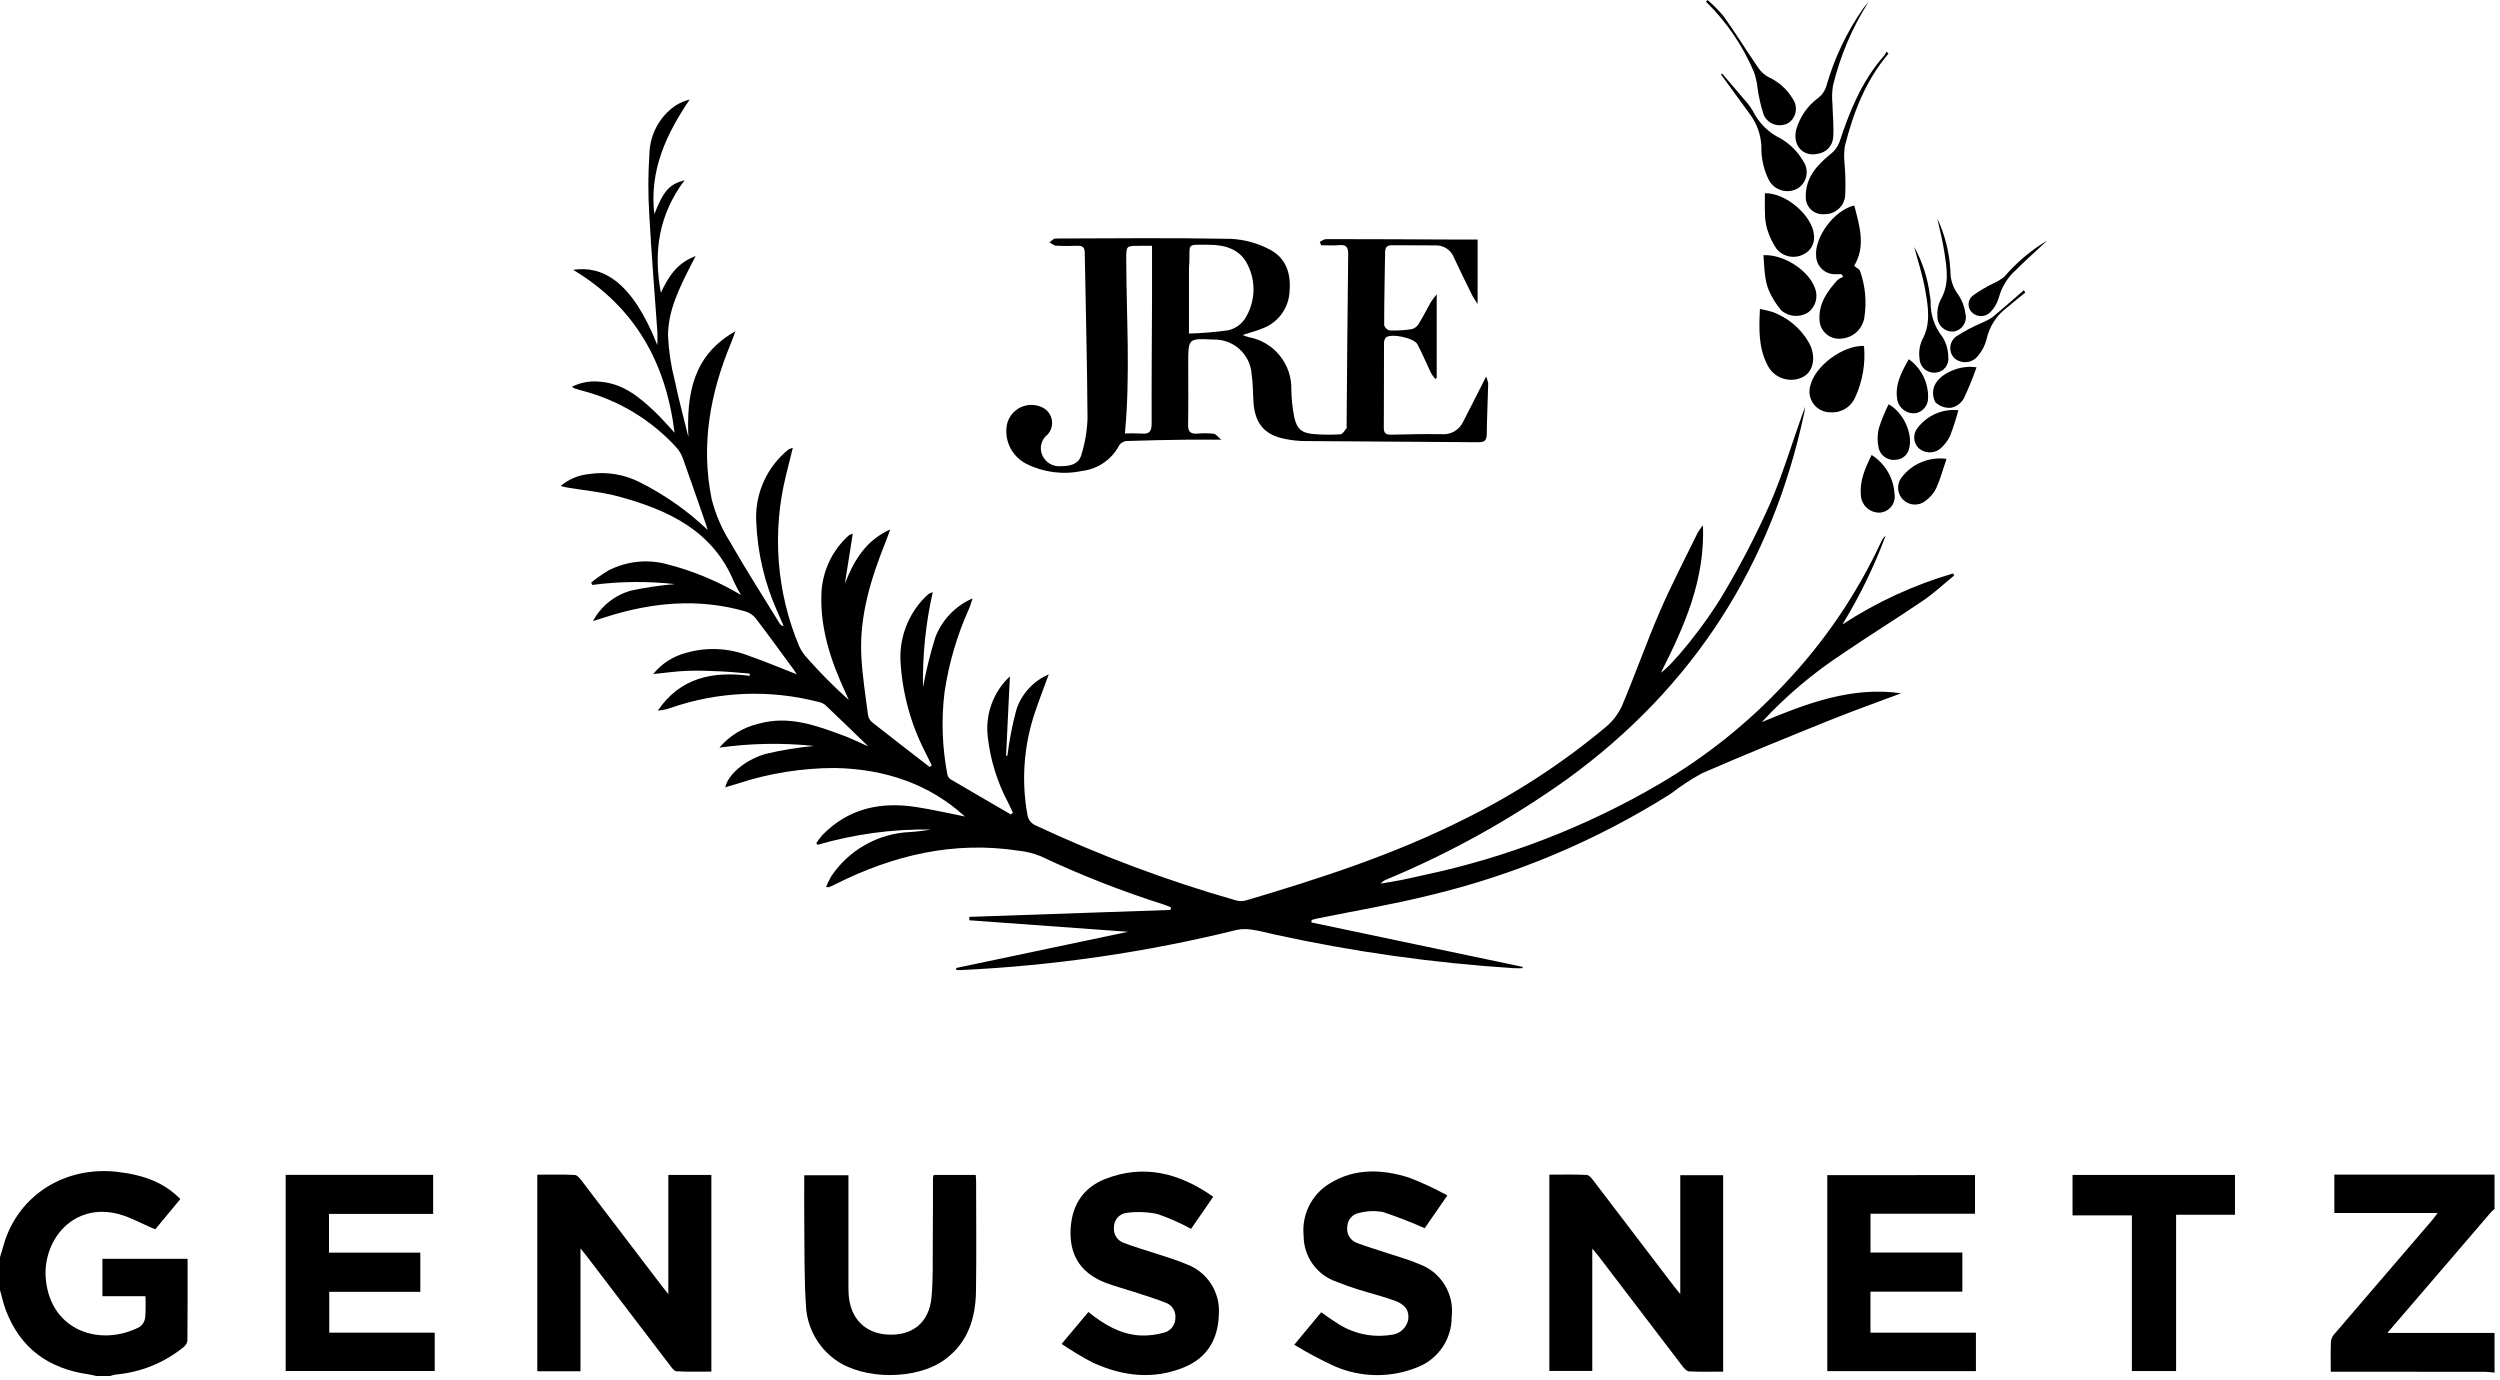 <svg width="366" height="202" viewBox="0 0 366 202" fill="none" xmlns="http://www.w3.org/2000/svg">
<g clip-path="url(#clip0_7_254)">
<path d="M0 184.062C0.2 183.395 0.393 182.727 0.593 182.062C2.724 174.962 9.522 170.67 17.198 171.562C21.32 172.043 24.188 173.272 26.398 175.546L22.73 179.969C20.6 179.102 18.72 177.964 16.696 177.582C10.273 176.368 6.209 181.918 6.708 187.27C7.421 194.91 14.753 197.202 20.433 194.27C20.655 194.114 20.843 193.914 20.984 193.682C21.125 193.45 21.217 193.192 21.254 192.923C21.331 191.873 21.344 190.819 21.292 189.768H14.992V184.284H27.464C27.464 188.314 27.479 192.295 27.437 196.276C27.369 196.669 27.151 197.021 26.828 197.256C24.002 199.535 20.56 200.92 16.943 201.233C16.665 201.281 16.391 201.353 16.125 201.449H14.109C13.709 201.364 13.322 201.249 12.923 201.197C7.123 200.368 2.975 197.397 0.865 191.837C0.498 190.869 0.281 189.845 -0.005 188.847L0 184.062Z" fill="black"/>
<path d="M365.203 200.948C364.703 200.906 364.209 200.83 363.712 200.829C356.745 200.821 349.778 200.819 342.812 200.824H341.225C341.225 199.213 341.179 197.747 341.256 196.287C341.352 195.847 341.576 195.444 341.901 195.132C346.594 189.651 351.294 184.176 356.001 178.709C356.261 178.409 356.491 178.076 356.871 177.582H341.749V171.962H365.203V177.003C365.038 177.124 364.882 177.258 364.737 177.403C361.508 181.16 358.281 184.919 355.058 188.681C353.265 190.77 351.468 192.855 349.499 195.146H365.203V200.948Z" fill="black"/>
<path d="M100.78 63.992C100.504 57.674 101.444 51.992 107.655 48.504C107.436 49.098 107.239 49.704 106.996 50.284C103.945 57.61 102.591 65.184 104.18 73.039C104.733 75.238 105.627 77.337 106.83 79.26C109.156 83.333 111.692 87.287 114.148 91.286C114.212 91.388 114.296 91.474 114.397 91.54C114.497 91.605 114.61 91.648 114.729 91.666C114.388 90.882 114.049 90.096 113.706 89.313C111.922 85.27 110.909 80.928 110.721 76.513C110.6 74.62 110.905 72.724 111.612 70.964C112.319 69.204 113.411 67.624 114.808 66.341C115.022 66.139 115.247 65.95 115.482 65.774C115.67 65.685 115.867 65.615 116.07 65.565C115.706 67.027 115.377 68.333 115.056 69.641C113.013 77.937 113.685 86.67 116.974 94.556C117.305 95.279 117.76 95.938 118.318 96.505C120.182 98.609 122.167 100.602 124.262 102.476C124.083 102.076 123.91 101.666 123.724 101.265C121.624 96.73 120.077 92.037 120.253 86.975C120.352 83.959 121.578 81.09 123.689 78.933C123.891 78.72 124.105 78.52 124.331 78.333C124.494 78.251 124.667 78.189 124.845 78.149L123.686 85.46C124.995 82.07 126.749 79.123 130.327 77.51C130.113 78.094 129.913 78.683 129.682 79.26C127.528 84.626 125.806 90.106 126.095 95.971C126.239 98.895 126.708 101.805 127.08 104.714C127.156 105.123 127.374 105.491 127.696 105.754C130.485 107.954 133.303 110.119 136.112 112.294L136.407 112.041C136.063 111.35 135.707 110.663 135.376 109.967C133.301 105.875 132.095 101.398 131.832 96.817C131.747 95.134 132.005 93.451 132.591 91.871C133.177 90.291 134.079 88.847 135.241 87.627C135.472 87.384 135.716 87.155 135.974 86.94C136.159 86.839 136.353 86.756 136.554 86.693C135.522 91.266 135.042 95.946 135.124 100.633C135.576 98.188 136.169 95.772 136.899 93.395C137.376 92.109 138.108 90.933 139.052 89.938C139.995 88.943 141.131 88.15 142.39 87.606C142.137 88.334 142.027 88.765 141.843 89.163C140.106 93.032 138.909 97.121 138.283 101.316C137.792 105.323 137.929 109.382 138.689 113.347C138.736 113.634 138.893 113.891 139.127 114.063C142.074 115.805 145.038 117.517 147.998 119.237L148.289 118.96C148.05 118.46 147.821 117.96 147.571 117.468C145.992 114.496 144.988 111.253 144.614 107.908C144.413 106.276 144.601 104.62 145.164 103.075C145.726 101.529 146.647 100.14 147.85 99.019C147.658 102.985 147.472 106.819 147.287 110.652L147.481 110.642C147.762 108.371 148.199 106.122 148.792 103.912C149.168 102.759 149.787 101.7 150.606 100.806C151.425 99.912 152.426 99.203 153.541 98.727C152.819 100.703 152.141 102.44 151.549 104.203C149.869 109.112 149.49 114.373 150.449 119.473C150.512 119.736 150.628 119.983 150.79 120.2C150.952 120.417 151.156 120.599 151.39 120.734C160.916 125.209 170.787 128.912 180.907 131.805C181.386 131.947 181.894 131.956 182.378 131.831C193.278 128.604 204.078 125.099 214.278 119.973C221.705 116.321 228.669 111.795 235.022 106.491C236.051 105.649 236.877 104.586 237.439 103.381C239.383 98.796 241.03 94.081 243.005 89.512C244.696 85.598 246.683 81.812 248.55 77.972C248.781 77.594 249.036 77.231 249.314 76.885C249.627 84.965 246.57 91.726 243.156 98.485C244.781 97.42 249.642 91.526 252.391 86.785C254.916 82.534 257.187 78.136 259.191 73.616C261.148 69.066 262.519 64.264 264.271 59.556C264.224 59.875 264.196 60.198 264.128 60.512C259.373 82.712 247.934 100.583 229.549 113.978C221.285 119.891 212.378 124.847 202.997 128.752C202.66 128.87 202.363 129.08 202.138 129.358C203.157 129.183 204.179 129.027 205.192 128.826C206.261 128.614 207.322 128.36 208.386 128.126C220.554 125.559 232.228 121.044 242.958 114.757C249.748 110.787 255.924 105.847 261.288 100.094C267.071 93.995 271.828 86.999 275.374 79.379C275.524 79.009 275.758 78.679 276.059 78.416C274.373 82.945 272.253 87.3 269.729 91.421C274.726 88.151 280.179 85.637 285.911 83.961L286.104 84.24C284.599 85.47 283.173 86.815 281.573 87.906C277.691 90.551 273.684 93.014 269.808 95.668C265.452 98.518 261.463 101.891 257.929 105.713C264.601 102.942 271.111 100.468 278.329 101.496C274.844 102.806 271.329 104.049 267.88 105.441C261.621 107.966 255.368 110.511 249.18 113.202C247.563 114.089 246.019 115.102 244.561 116.231C233.683 123.091 221.748 128.11 209.237 131.086C203.837 132.43 198.322 133.349 192.86 134.465C192.579 134.522 192.304 134.609 192.026 134.682L191.978 135.044L222.891 141.544L222.906 141.744C222.491 141.744 222.074 141.767 221.661 141.744C209.848 140.992 198.109 139.339 186.547 136.8C185.523 136.574 184.509 136.286 183.474 136.138C182.709 135.987 181.922 135.979 181.154 136.115C167.909 139.394 154.375 141.37 140.745 142.015C140.506 142.026 140.265 142.015 140.025 142.015L139.973 141.715L165.149 136.415L141.9 134.729L141.918 134.229L171.368 133.214L171.431 132.849C171.076 132.705 170.731 132.535 170.364 132.42C164.207 130.468 158.188 128.104 152.348 125.346C151.303 124.923 150.204 124.651 149.083 124.538C139.643 123.098 130.837 125.188 122.419 129.393C122.082 129.561 121.743 129.726 121.399 129.878C121.332 129.907 121.237 129.878 120.935 129.856C121.143 129.331 121.388 128.821 121.669 128.331C122.94 126.417 124.645 124.829 126.645 123.697C128.644 122.565 130.882 121.92 133.178 121.814C134.214 121.753 135.245 121.628 136.265 121.437C130.659 121.358 125.072 122.115 119.689 123.684L119.502 123.419C119.784 123.004 120.091 122.606 120.421 122.228C124.252 118.308 128.984 117.339 134.199 118.159C136.711 118.554 139.199 119.129 141.256 119.536C136.111 114.807 129.569 112.566 122.218 112.436C117.389 112.439 112.592 113.208 108.004 114.714C107.413 114.894 106.822 115.071 106.187 115.263C106.502 113.563 108.83 111.357 112.026 110.387C114.382 109.821 116.777 109.428 119.191 109.211C114.575 108.725 109.916 108.807 105.32 109.454C106.807 107.7 108.82 106.473 111.06 105.954C115.423 104.722 119.427 106.176 123.414 107.661C124.609 108.106 125.756 108.678 127.125 109.281C124.906 107.134 122.87 105.145 120.802 103.189C120.502 102.967 120.154 102.818 119.786 102.753C112.671 100.914 105.172 101.216 98.229 103.622C97.609 103.843 96.962 103.981 96.305 104.032C99.584 99.211 104.343 98.216 109.776 98.947L109.744 98.613C108.259 98.497 106.775 98.343 105.288 98.276C103.696 98.205 102.097 98.149 100.506 98.214C98.969 98.277 97.439 98.502 95.626 98.684C96.859 97.155 98.552 96.064 100.455 95.576C103.467 94.709 106.681 94.857 109.601 95.998C111.965 96.821 114.275 97.798 116.65 98.721C116.543 98.553 116.419 98.333 116.271 98.132C114.407 95.596 112.562 93.047 110.653 90.546C110.279 90.07 109.772 89.716 109.195 89.531C102.26 87.522 95.418 88.177 88.641 90.348C88.141 90.509 87.633 90.667 86.809 90.927C87.388 89.845 88.18 88.891 89.138 88.124C90.096 87.357 91.199 86.792 92.382 86.464C94.501 86.012 96.647 85.695 98.806 85.513C94.787 85.065 90.729 85.106 86.72 85.635L86.543 85.289C87.344 84.643 88.189 84.052 89.07 83.521C91.747 82.136 94.85 81.817 97.753 82.629C101.529 83.602 105.145 85.111 108.492 87.111C108.12 86.506 107.782 85.881 107.479 85.239C104.379 77.685 97.851 74.681 90.639 72.706C88.149 72.024 85.539 71.8 82.978 71.363C82.737 71.322 82.501 71.252 82.071 71.15C83.251 70.159 84.703 69.549 86.237 69.4C88.786 69.011 91.393 69.436 93.688 70.612C97.316 72.435 100.656 74.781 103.601 77.576C103.518 77.301 103.445 77.022 103.35 76.75C102.221 73.507 101.104 70.259 99.944 67.027C99.742 66.484 99.442 65.981 99.059 65.546C95.34 61.448 90.496 58.535 85.133 57.171C84.811 57.079 84.487 56.993 84.169 56.888C84.013 56.812 83.863 56.722 83.722 56.62C85.011 55.977 86.459 55.722 87.89 55.887C91.258 56.161 93.675 58.181 95.97 60.378C96.928 61.295 97.79 62.312 98.757 63.349C97.491 53.124 93.012 44.982 83.91 39.499C88.12 38.879 92.49 41.029 96.239 50.537C96.239 49.659 96.271 49.123 96.239 48.592C95.839 42.859 95.363 37.131 95.053 31.392C94.866 28.43 94.874 25.46 95.077 22.499C95.111 21.102 95.476 19.734 96.144 18.506C96.812 17.279 97.762 16.228 98.916 15.441C99.552 15.047 100.244 14.753 100.968 14.569C97.551 19.634 95.046 24.906 95.794 31.345C97.163 27.912 97.95 26.999 100.227 26.381C96.496 31.352 95.612 36.749 96.751 42.861C97.88 40.461 99.128 38.485 101.845 37.489C101.508 38.137 101.291 38.543 101.084 38.953C99.455 42.185 97.803 45.464 97.796 49.153C97.899 51.368 98.231 53.566 98.785 55.713C99.366 58.492 100.107 61.235 100.78 63.992Z" fill="black"/>
<path d="M193.21 35.405C193.52 35.265 193.83 35.005 194.14 35.005C200.353 35.005 206.566 35.041 212.779 35.067C213.9 35.067 215.02 35.067 216.323 35.067V44.509C215.956 43.92 215.709 43.591 215.53 43.228C214.622 41.385 213.707 39.546 212.844 37.682C212.635 37.15 212.267 36.696 211.79 36.382C211.313 36.068 210.751 35.908 210.18 35.926C208.038 35.902 205.896 35.926 203.753 35.905C203.037 35.898 202.787 36.267 202.777 36.914C202.722 40.482 202.645 44.05 202.642 47.614C202.698 47.799 202.8 47.967 202.939 48.101C203.079 48.235 203.25 48.331 203.437 48.38C204.527 48.414 205.618 48.351 206.696 48.19C207.125 48.063 207.49 47.777 207.714 47.39C208.354 46.358 208.89 45.263 209.491 44.206C209.751 43.82 210.033 43.449 210.335 43.095V55.333L210.111 55.467C209.883 55.2 209.679 54.913 209.501 54.61C208.829 53.21 208.236 51.778 207.517 50.41C207.03 49.483 203.739 48.775 202.917 49.387C202.706 49.63 202.598 49.946 202.617 50.268C202.598 54.384 202.622 58.501 202.589 62.617C202.582 63.499 202.967 63.656 203.736 63.637C206.171 63.576 208.607 63.527 211.042 63.563C211.693 63.625 212.347 63.483 212.914 63.157C213.481 62.831 213.932 62.337 214.206 61.743C215.095 59.986 215.995 58.233 216.889 56.478C217.072 56.12 217.249 55.758 217.568 55.12C217.71 55.44 217.813 55.775 217.874 56.12C217.811 58.595 217.693 61.068 217.659 63.543C217.647 64.39 217.404 64.743 216.505 64.743C207.938 64.671 199.372 64.637 190.805 64.568C189.965 64.546 189.129 64.454 188.305 64.292C185.105 63.72 183.667 62.016 183.494 58.651C183.427 57.351 183.425 56.044 183.237 54.763C183.139 53.358 182.499 52.047 181.453 51.105C180.406 50.163 179.035 49.664 177.628 49.713C173.955 49.527 173.955 49.527 173.955 53.188C173.955 56.17 173.995 59.154 173.934 62.135C173.912 63.205 174.29 63.564 175.319 63.48C176.114 63.407 176.915 63.416 177.708 63.507C178.015 63.546 178.278 63.941 178.8 64.37C176.8 64.37 175.254 64.351 173.713 64.37C170.776 64.413 167.838 64.459 164.904 64.565C164.694 64.586 164.492 64.653 164.31 64.76C164.129 64.868 163.973 65.013 163.854 65.187C163.319 66.217 162.538 67.099 161.581 67.756C160.624 68.413 159.52 68.825 158.367 68.954C155.633 69.53 152.784 69.164 150.283 67.917C149.239 67.396 148.395 66.549 147.877 65.504C147.36 64.458 147.199 63.273 147.418 62.127C147.542 61.585 147.788 61.079 148.137 60.646C148.485 60.213 148.928 59.864 149.43 59.627C149.933 59.39 150.483 59.27 151.039 59.277C151.595 59.283 152.142 59.415 152.639 59.664C152.988 59.839 153.291 60.093 153.525 60.405C153.759 60.717 153.917 61.079 153.987 61.463C154.057 61.846 154.037 62.241 153.929 62.616C153.821 62.99 153.627 63.335 153.363 63.622C152.911 63.969 152.589 64.458 152.451 65.011C152.312 65.564 152.365 66.147 152.6 66.666C152.834 67.189 153.229 67.624 153.727 67.909C154.225 68.193 154.8 68.311 155.37 68.246C156.67 68.258 157.942 67.952 158.313 66.582C158.847 64.865 159.15 63.085 159.213 61.288C159.163 53.188 158.943 45.088 158.808 36.988C158.795 36.208 158.48 35.958 157.743 35.983C156.694 36.019 155.643 36.031 154.594 35.966C154.269 35.946 153.962 35.641 153.646 35.466C153.94 35.276 154.233 34.92 154.527 34.919C163.096 34.89 171.667 34.806 180.232 34.968C182.194 35.069 184.11 35.595 185.848 36.51C188.197 37.695 189.021 39.955 188.794 42.576C188.759 43.739 188.39 44.867 187.73 45.826C187.071 46.785 186.15 47.533 185.076 47.982C184.133 48.401 183.113 48.647 181.903 49.046C182.33 49.194 182.563 49.299 182.803 49.357C184.599 49.684 186.217 50.645 187.364 52.066C188.511 53.486 189.11 55.27 189.052 57.095C189.076 58.434 189.22 59.769 189.484 61.082C189.863 62.826 190.584 63.405 192.358 63.551C193.656 63.656 194.959 63.666 196.258 63.581C196.57 63.561 196.858 63.014 197.132 62.687C197.195 62.612 197.143 62.443 197.144 62.317C197.214 53.962 197.269 45.606 197.374 37.251C197.387 36.232 197.138 35.784 196.053 35.888C195.185 35.971 194.302 35.905 193.425 35.905L193.21 35.405ZM174.068 48.832C175.986 48.782 177.899 48.623 179.799 48.355C180.774 48.134 181.633 47.558 182.207 46.739C182.97 45.575 183.415 44.232 183.499 42.843C183.583 41.453 183.302 40.066 182.685 38.819C181.579 36.433 179.307 35.838 176.885 35.832C173.63 35.824 174.226 35.578 174.118 38.439C174.107 38.732 174.068 39.023 174.067 39.316C174.062 42.399 174.064 45.49 174.064 48.832H174.068ZM168.66 35.99H166.781C164.881 35.99 164.881 35.99 164.881 37.913C164.901 46.368 165.503 54.828 164.687 63.459C165.497 63.423 166.308 63.429 167.118 63.475C168.305 63.594 168.606 63.113 168.601 61.967C168.576 55.843 168.635 49.719 168.658 43.595C168.663 41.13 168.656 38.665 168.656 35.99H168.66Z" fill="black"/>
<path d="M233.11 182.79V200.706H226.825V171.969C228.639 171.969 230.471 171.915 232.294 172.013C232.669 172.033 233.073 172.575 233.363 172.953C237.316 178.118 241.26 183.29 245.193 188.47C245.386 188.724 245.593 188.97 245.993 189.451V172.051H252.27V200.809C250.59 200.809 248.927 200.857 247.27 200.77C246.918 200.751 246.527 200.289 246.265 199.947C242.158 194.582 238.062 189.21 233.975 183.831C233.772 183.57 233.555 183.322 233.11 182.79Z" fill="black"/>
<path d="M84.982 200.749H78.661V171.971C80.494 171.971 82.328 171.918 84.154 172.015C84.529 172.035 84.935 172.572 85.224 172.95C89.126 178.049 93.018 183.157 96.899 188.272C97.126 188.572 97.366 188.859 97.844 189.459V172.015H104.144V200.803C102.444 200.803 100.738 200.853 99.044 200.761C98.703 200.743 98.344 200.225 98.074 199.874C94.019 194.574 89.973 189.268 85.934 183.956C85.685 183.63 85.423 183.314 84.985 182.764L84.982 200.749Z" fill="black"/>
<path d="M41.822 171.998H63.412V177.716H48.165V183.385H61.534V189.124H48.203V195.101H63.641V200.716H41.822V171.998Z" fill="black"/>
<path d="M289.142 172.034V177.687H273.842V183.37H287.289V189.099H273.837V195.099H289.274V200.736H267.514V172.036L289.142 172.034Z" fill="black"/>
<path d="M136.695 172.015H142.847C142.868 172.384 142.903 172.707 142.903 173.03C142.903 178.364 142.966 183.699 142.885 189.03C142.825 193.003 141.699 196.578 138.305 199.055C134.205 202.055 126.428 202.055 122.317 199.083C121.028 198.162 119.967 196.957 119.215 195.562C118.464 194.166 118.043 192.618 117.983 191.034C117.728 187.102 117.794 183.148 117.747 179.204C117.719 176.857 117.742 174.509 117.742 172.063H124.212V173.381C124.212 178.295 124.212 183.209 124.212 188.123C124.212 188.585 124.212 189.048 124.24 189.508C124.481 193.05 126.656 195.241 130.069 195.388C133.621 195.541 136.015 193.607 136.369 189.967C136.624 187.302 136.534 184.602 136.559 181.918C136.589 178.726 136.578 175.535 136.589 172.343C136.611 172.23 136.647 172.12 136.695 172.015Z" fill="black"/>
<path d="M155.421 196.75L159.34 192.076C161.651 193.939 164.074 195.362 166.998 195.516C168.163 195.553 169.326 195.411 170.448 195.095C170.922 194.964 171.34 194.679 171.635 194.285C171.93 193.891 172.086 193.41 172.078 192.918C172.117 192.449 172.002 191.981 171.749 191.584C171.496 191.188 171.12 190.886 170.678 190.724C169.123 190.112 167.517 189.624 165.927 189.107C164.574 188.664 163.188 188.307 161.861 187.8C158.493 186.5 156.68 184.1 156.724 180.4C156.768 176.7 158.419 173.917 161.83 172.591C167.47 170.399 172.665 171.723 177.62 175.205L174.372 179.905C172.799 179.045 171.157 178.319 169.463 177.734C167.965 177.415 166.422 177.359 164.905 177.568C164.393 177.634 163.924 177.887 163.588 178.278C163.252 178.67 163.072 179.171 163.083 179.687C163.031 180.177 163.148 180.669 163.414 181.084C163.679 181.498 164.078 181.81 164.544 181.968C166.103 182.568 167.723 183.017 169.311 183.548C170.78 184.039 172.282 184.459 173.696 185.078C175.172 185.618 176.432 186.622 177.288 187.94C178.144 189.258 178.548 190.818 178.441 192.386C178.352 195.986 176.79 198.739 173.42 200.144C168.884 202.034 164.359 201.487 159.997 199.494C158.42 198.668 156.892 197.752 155.421 196.75Z" fill="black"/>
<path d="M211.893 175.012L208.574 179.812C206.584 178.921 204.55 178.132 202.481 177.447C201.334 177.232 200.154 177.272 199.025 177.564C198.538 177.639 198.094 177.882 197.768 178.251C197.442 178.62 197.257 179.092 197.244 179.584C197.166 180.091 197.269 180.61 197.535 181.049C197.801 181.487 198.213 181.819 198.699 181.984C200.224 182.559 201.799 183.012 203.342 183.53C204.849 184.03 206.395 184.455 207.842 185.091C209.373 185.661 210.667 186.73 211.517 188.126C212.367 189.521 212.723 191.162 212.527 192.784C212.537 194.372 212.067 195.926 211.177 197.241C210.288 198.556 209.021 199.571 207.543 200.152C205.614 200.943 203.546 201.339 201.461 201.317C199.376 201.295 197.317 200.855 195.405 200.024C193.368 199.092 191.389 198.038 189.479 196.869L193.424 192.112C194.164 192.624 194.853 193.149 195.588 193.598C197.927 195.212 200.797 195.867 203.605 195.428C204.218 195.39 204.801 195.151 205.264 194.747C205.727 194.344 206.043 193.799 206.165 193.197C206.334 191.897 205.781 190.997 204.15 190.406C202.382 189.765 200.545 189.318 198.75 188.751C197.713 188.424 196.683 188.062 195.674 187.651C194.268 187.176 193.047 186.271 192.182 185.066C191.317 183.86 190.852 182.413 190.852 180.929C190.695 179.413 190.974 177.883 191.656 176.52C192.339 175.157 193.396 174.018 194.705 173.236C198.382 170.992 202.341 171.171 206.251 172.389C208.189 173.134 210.074 174.01 211.893 175.012Z" fill="black"/>
<path d="M327.2 172.011V177.842H318.582V200.723H312.107V177.933H303.419V172.011H327.2Z" fill="black"/>
<path d="M271.464 30.082C272.247 33.082 273.176 36.057 271.447 38.92C271.768 39.198 272.236 39.4 272.322 39.708C273.077 41.852 273.294 44.148 272.952 46.395C272.847 47.215 272.467 47.974 271.874 48.549C271.28 49.124 270.508 49.479 269.686 49.557C269.281 49.623 268.867 49.6 268.472 49.492C268.076 49.383 267.709 49.19 267.395 48.927C267.08 48.663 266.827 48.336 266.65 47.965C266.474 47.595 266.38 47.191 266.374 46.781C266.242 44.403 267.528 42.648 269.006 41C269.262 40.795 269.55 40.631 269.857 40.515L269.584 40.147C269.226 40.147 268.868 40.159 268.511 40.147C267.836 40.116 267.196 39.838 266.712 39.366C266.228 38.894 265.934 38.261 265.886 37.587C265.573 34.783 268.504 30.765 271.464 30.082Z" fill="black"/>
<path d="M257.654 45.242C258.297 45.349 258.932 45.5 259.554 45.694C261.733 46.506 263.568 48.039 264.754 50.039C265.935 52.039 265.569 54.315 263.991 55.173C263.522 55.416 263.009 55.56 262.482 55.596C261.956 55.632 261.427 55.56 260.93 55.383C260.432 55.207 259.976 54.93 259.59 54.571C259.204 54.211 258.895 53.776 258.684 53.292C257.454 50.843 257.503 48.202 257.654 45.242Z" fill="black"/>
<path d="M272.891 50.637C273.13 53.226 272.682 55.832 271.591 58.192C271.284 58.89 270.766 59.474 270.11 59.862C269.454 60.251 268.693 60.424 267.933 60.358C267.46 60.358 266.994 60.248 266.571 60.035C266.148 59.823 265.782 59.514 265.5 59.134C265.218 58.755 265.029 58.314 264.948 57.848C264.867 57.382 264.896 56.904 265.033 56.451C265.723 53.584 269.739 50.563 272.891 50.637Z" fill="black"/>
<path d="M276.473 7.849C273.131 11.785 271.336 16.456 270.091 21.369C269.963 22.22 269.946 23.083 270.041 23.938C270.178 25.51 270.209 27.09 270.133 28.666C270.063 29.411 269.714 30.101 269.156 30.599C268.598 31.098 267.873 31.367 267.125 31.353C266.769 31.393 266.409 31.356 266.069 31.244C265.728 31.132 265.417 30.948 265.154 30.704C264.892 30.46 264.686 30.162 264.549 29.831C264.413 29.5 264.35 29.143 264.364 28.785C264.332 25.985 266.013 24.167 268.031 22.527C268.596 22.085 269.031 21.497 269.289 20.827C270.789 16.262 272.569 11.851 275.81 8.186C275.955 7.989 276.08 7.778 276.184 7.556L276.473 7.849Z" fill="black"/>
<path d="M258.381 28.288C261.481 28.224 265.354 31.588 265.568 34.435C265.642 35.004 265.533 35.581 265.258 36.084C264.982 36.587 264.555 36.99 264.036 37.235C263.377 37.579 262.619 37.683 261.892 37.529C261.165 37.375 260.515 36.972 260.052 36.391C259.458 35.49 259 34.506 258.693 33.471C258.492 32.744 258.391 31.993 258.393 31.239C258.347 30.286 258.381 29.329 258.381 28.288Z" fill="black"/>
<path d="M258.171 37.356C261.137 37.213 264.73 39.55 265.693 42.132C265.943 42.734 265.994 43.4 265.839 44.033C265.685 44.666 265.332 45.233 264.832 45.652C264.226 46.075 263.495 46.283 262.757 46.241C262.019 46.2 261.317 45.911 260.762 45.423C260.013 44.539 259.4 43.548 258.943 42.483C258.648 41.744 258.464 40.965 258.396 40.172C258.268 39.266 258.245 38.348 258.171 37.356Z" fill="black"/>
<path d="M273.545 0.302C271.147 4.071 269.39 8.211 268.345 12.554C268.205 13.44 268.181 14.34 268.272 15.232C268.303 16.889 268.506 18.555 268.372 20.197C268.314 20.749 268.081 21.268 267.707 21.679C267.333 22.09 266.838 22.37 266.294 22.48C264.025 23.08 262.37 21.343 262.973 18.945C263.514 17.076 264.661 15.44 266.235 14.296C266.738 13.894 267.119 13.36 267.335 12.753C268.488 8.631 270.33 4.734 272.781 1.226C273.02 0.902 273.289 0.602 273.545 0.302Z" fill="black"/>
<path d="M252.112 10.754C253.368 12.226 254.63 13.693 255.877 15.173C256.146 15.495 256.386 15.839 256.594 16.203C257.467 17.989 258.917 19.429 260.709 20.29C262.074 21.085 263.207 22.225 263.994 23.595C264.211 23.907 264.363 24.259 264.44 24.632C264.517 25.004 264.519 25.387 264.444 25.76C264.369 26.133 264.22 26.486 264.005 26.8C263.79 27.113 263.514 27.38 263.194 27.584C262.836 27.787 262.441 27.916 262.032 27.964C261.624 28.012 261.21 27.977 260.815 27.862C260.42 27.747 260.052 27.554 259.732 27.295C259.413 27.035 259.149 26.714 258.956 26.351C258.292 25.011 257.921 23.545 257.868 22.051C257.928 20.208 257.382 18.397 256.314 16.894C254.875 14.894 253.414 12.915 251.968 10.927L252.112 10.754Z" fill="black"/>
<path d="M249.988 0C250.855 0.747 251.658 1.565 252.388 2.446C254.127 4.902 255.717 7.463 257.422 9.946C257.802 10.506 258.311 10.967 258.906 11.289C260.407 11.965 261.659 13.093 262.488 14.516C262.856 15.062 262.996 15.729 262.88 16.376C262.763 17.024 262.398 17.6 261.863 17.983C261.553 18.165 261.208 18.281 260.851 18.322C260.494 18.364 260.132 18.33 259.788 18.223C259.445 18.116 259.127 17.939 258.856 17.702C258.585 17.466 258.367 17.175 258.215 16.849C257.778 15.512 257.467 14.136 257.285 12.741C257.198 12.005 257.034 11.28 256.794 10.579C255.158 6.706 252.768 3.197 249.763 0.256L249.988 0Z" fill="black"/>
<path d="M284.969 67.18C284.447 68.709 284.06 70.163 283.445 71.513C283.066 72.255 282.512 72.893 281.831 73.373C281.358 73.729 280.774 73.903 280.184 73.864C279.593 73.825 279.037 73.575 278.615 73.16C278.194 72.745 277.936 72.192 277.888 71.603C277.84 71.013 278.005 70.426 278.354 69.948C279.11 68.939 280.121 68.15 281.285 67.663C282.448 67.177 283.72 67.01 284.969 67.18Z" fill="black"/>
<path d="M274.008 66.613C274.978 67.225 275.787 68.059 276.37 69.047C276.952 70.035 277.29 71.147 277.355 72.292C277.412 72.614 277.402 72.945 277.324 73.263C277.247 73.581 277.103 73.879 276.904 74.138C276.704 74.397 276.453 74.612 276.165 74.769C275.878 74.925 275.561 75.02 275.235 75.047C274.877 75.063 274.52 75.008 274.184 74.884C273.848 74.761 273.54 74.571 273.278 74.327C273.016 74.082 272.806 73.788 272.659 73.462C272.512 73.135 272.432 72.782 272.424 72.424C272.26 70.376 273.029 68.592 274.008 66.613Z" fill="black"/>
<path d="M280.236 36.139C281.452 38.342 282.232 40.76 282.531 43.259C282.591 43.546 282.631 43.837 282.649 44.13C282.587 46.004 283.195 47.839 284.365 49.304C284.922 50.185 285.221 51.205 285.228 52.248C285.268 52.519 285.251 52.796 285.18 53.06C285.109 53.325 284.985 53.573 284.815 53.788C284.646 54.003 284.434 54.182 284.193 54.312C283.952 54.443 283.687 54.523 283.414 54.548C283.121 54.582 282.824 54.555 282.542 54.469C282.26 54.383 281.999 54.24 281.774 54.049C281.55 53.858 281.367 53.623 281.238 53.358C281.108 53.093 281.034 52.804 281.021 52.51C280.891 51.602 281.011 50.675 281.367 49.83C282.705 47.466 282.293 45.016 281.882 42.615C281.486 40.301 280.734 38.048 280.236 36.139Z" fill="black"/>
<path d="M276.491 59.186C278.648 60.343 280.069 63.507 279.505 65.604C279.421 66.063 279.185 66.481 278.835 66.79C278.485 67.099 278.042 67.282 277.576 67.31C277.027 67.39 276.468 67.267 276.004 66.965C275.539 66.662 275.201 66.2 275.052 65.666C274.824 64.701 274.824 63.697 275.052 62.732C275.442 61.516 275.923 60.33 276.491 59.186Z" fill="black"/>
<path d="M289.364 53.776C288.823 55.338 288.196 56.87 287.487 58.363C287.29 58.701 287.024 58.995 286.706 59.224C286.388 59.453 286.026 59.613 285.642 59.693C285.224 59.734 284.801 59.683 284.404 59.545C284.007 59.407 283.645 59.184 283.342 58.893C283.144 58.526 283.028 58.12 283.004 57.703C282.979 57.287 283.046 56.87 283.2 56.482C283.943 54.704 286.955 53.367 289.364 53.776Z" fill="black"/>
<path d="M279.453 52.59C280.358 53.236 281.088 54.097 281.58 55.094C282.072 56.091 282.31 57.194 282.273 58.305C282.268 58.834 282.078 59.345 281.734 59.747C281.39 60.149 280.916 60.418 280.394 60.505C279.824 60.554 279.255 60.405 278.783 60.082C278.311 59.759 277.965 59.283 277.804 58.735C277.32 56.448 278.317 54.563 279.453 52.59Z" fill="black"/>
<path d="M286.706 60.054C286.37 61.328 285.965 62.582 285.491 63.811C285.133 64.559 284.618 65.221 283.98 65.751C283.521 66.087 282.961 66.254 282.393 66.225C281.825 66.196 281.285 65.972 280.863 65.591C280.48 65.195 280.258 64.671 280.24 64.121C280.221 63.571 280.408 63.033 280.763 62.613C281.454 61.715 282.362 61.009 283.402 60.562C284.442 60.114 285.58 59.939 286.706 60.054Z" fill="black"/>
<path d="M296.512 42.819C295.639 43.533 294.751 44.228 293.898 44.964C292.338 46.106 291.246 47.776 290.828 49.664C290.61 50.557 290.186 51.387 289.589 52.086C289.391 52.344 289.143 52.559 288.859 52.717C288.575 52.876 288.262 52.975 287.939 53.009C287.616 53.043 287.289 53.01 286.979 52.914C286.668 52.817 286.381 52.658 286.134 52.447C285.918 52.23 285.751 51.968 285.646 51.679C285.542 51.391 285.501 51.083 285.528 50.777C285.555 50.471 285.648 50.175 285.801 49.91C285.954 49.644 286.164 49.414 286.415 49.238C287.588 48.475 288.826 47.819 290.115 47.276C290.668 47.051 291.195 46.77 291.69 46.437C293.247 45.157 294.754 43.815 296.28 42.497L296.512 42.819Z" fill="black"/>
<path d="M283.622 31.985C284.747 34.393 285.399 36.994 285.542 39.648C285.519 40.894 285.913 42.112 286.662 43.108C287.231 43.932 287.596 44.88 287.728 45.873C287.807 46.158 287.826 46.456 287.783 46.748C287.74 47.04 287.637 47.32 287.479 47.57C287.322 47.82 287.114 48.034 286.869 48.199C286.624 48.364 286.347 48.475 286.056 48.527C285.751 48.559 285.443 48.526 285.152 48.432C284.861 48.337 284.593 48.183 284.365 47.978C284.137 47.773 283.955 47.523 283.83 47.243C283.705 46.964 283.641 46.661 283.64 46.355C283.565 45.52 283.718 44.68 284.083 43.925C285.449 41.625 285.008 39.231 284.643 36.845C284.393 35.21 283.969 33.603 283.622 31.985Z" fill="black"/>
<path d="M299.718 35.208C298.048 36.771 296.559 38.108 295.134 39.516C293.909 40.605 293.033 42.031 292.616 43.616C292.377 44.413 291.946 45.139 291.36 45.729C291.012 46.07 290.548 46.265 290.061 46.275C289.574 46.285 289.102 46.108 288.741 45.782C288.566 45.626 288.427 45.434 288.333 45.219C288.238 45.004 288.192 44.771 288.195 44.537C288.199 44.302 288.252 44.071 288.353 43.859C288.454 43.647 288.598 43.459 288.778 43.308C289.741 42.608 290.766 41.997 291.84 41.482C292.417 41.232 292.955 40.901 293.44 40.5C295.237 38.413 297.357 36.626 299.718 35.208Z" fill="black"/>
</g>
<defs>
<clipPath id="clip0_7_254">
<rect width="365.205" height="201.452" fill="black"/>
</clipPath>
</defs>
</svg>
